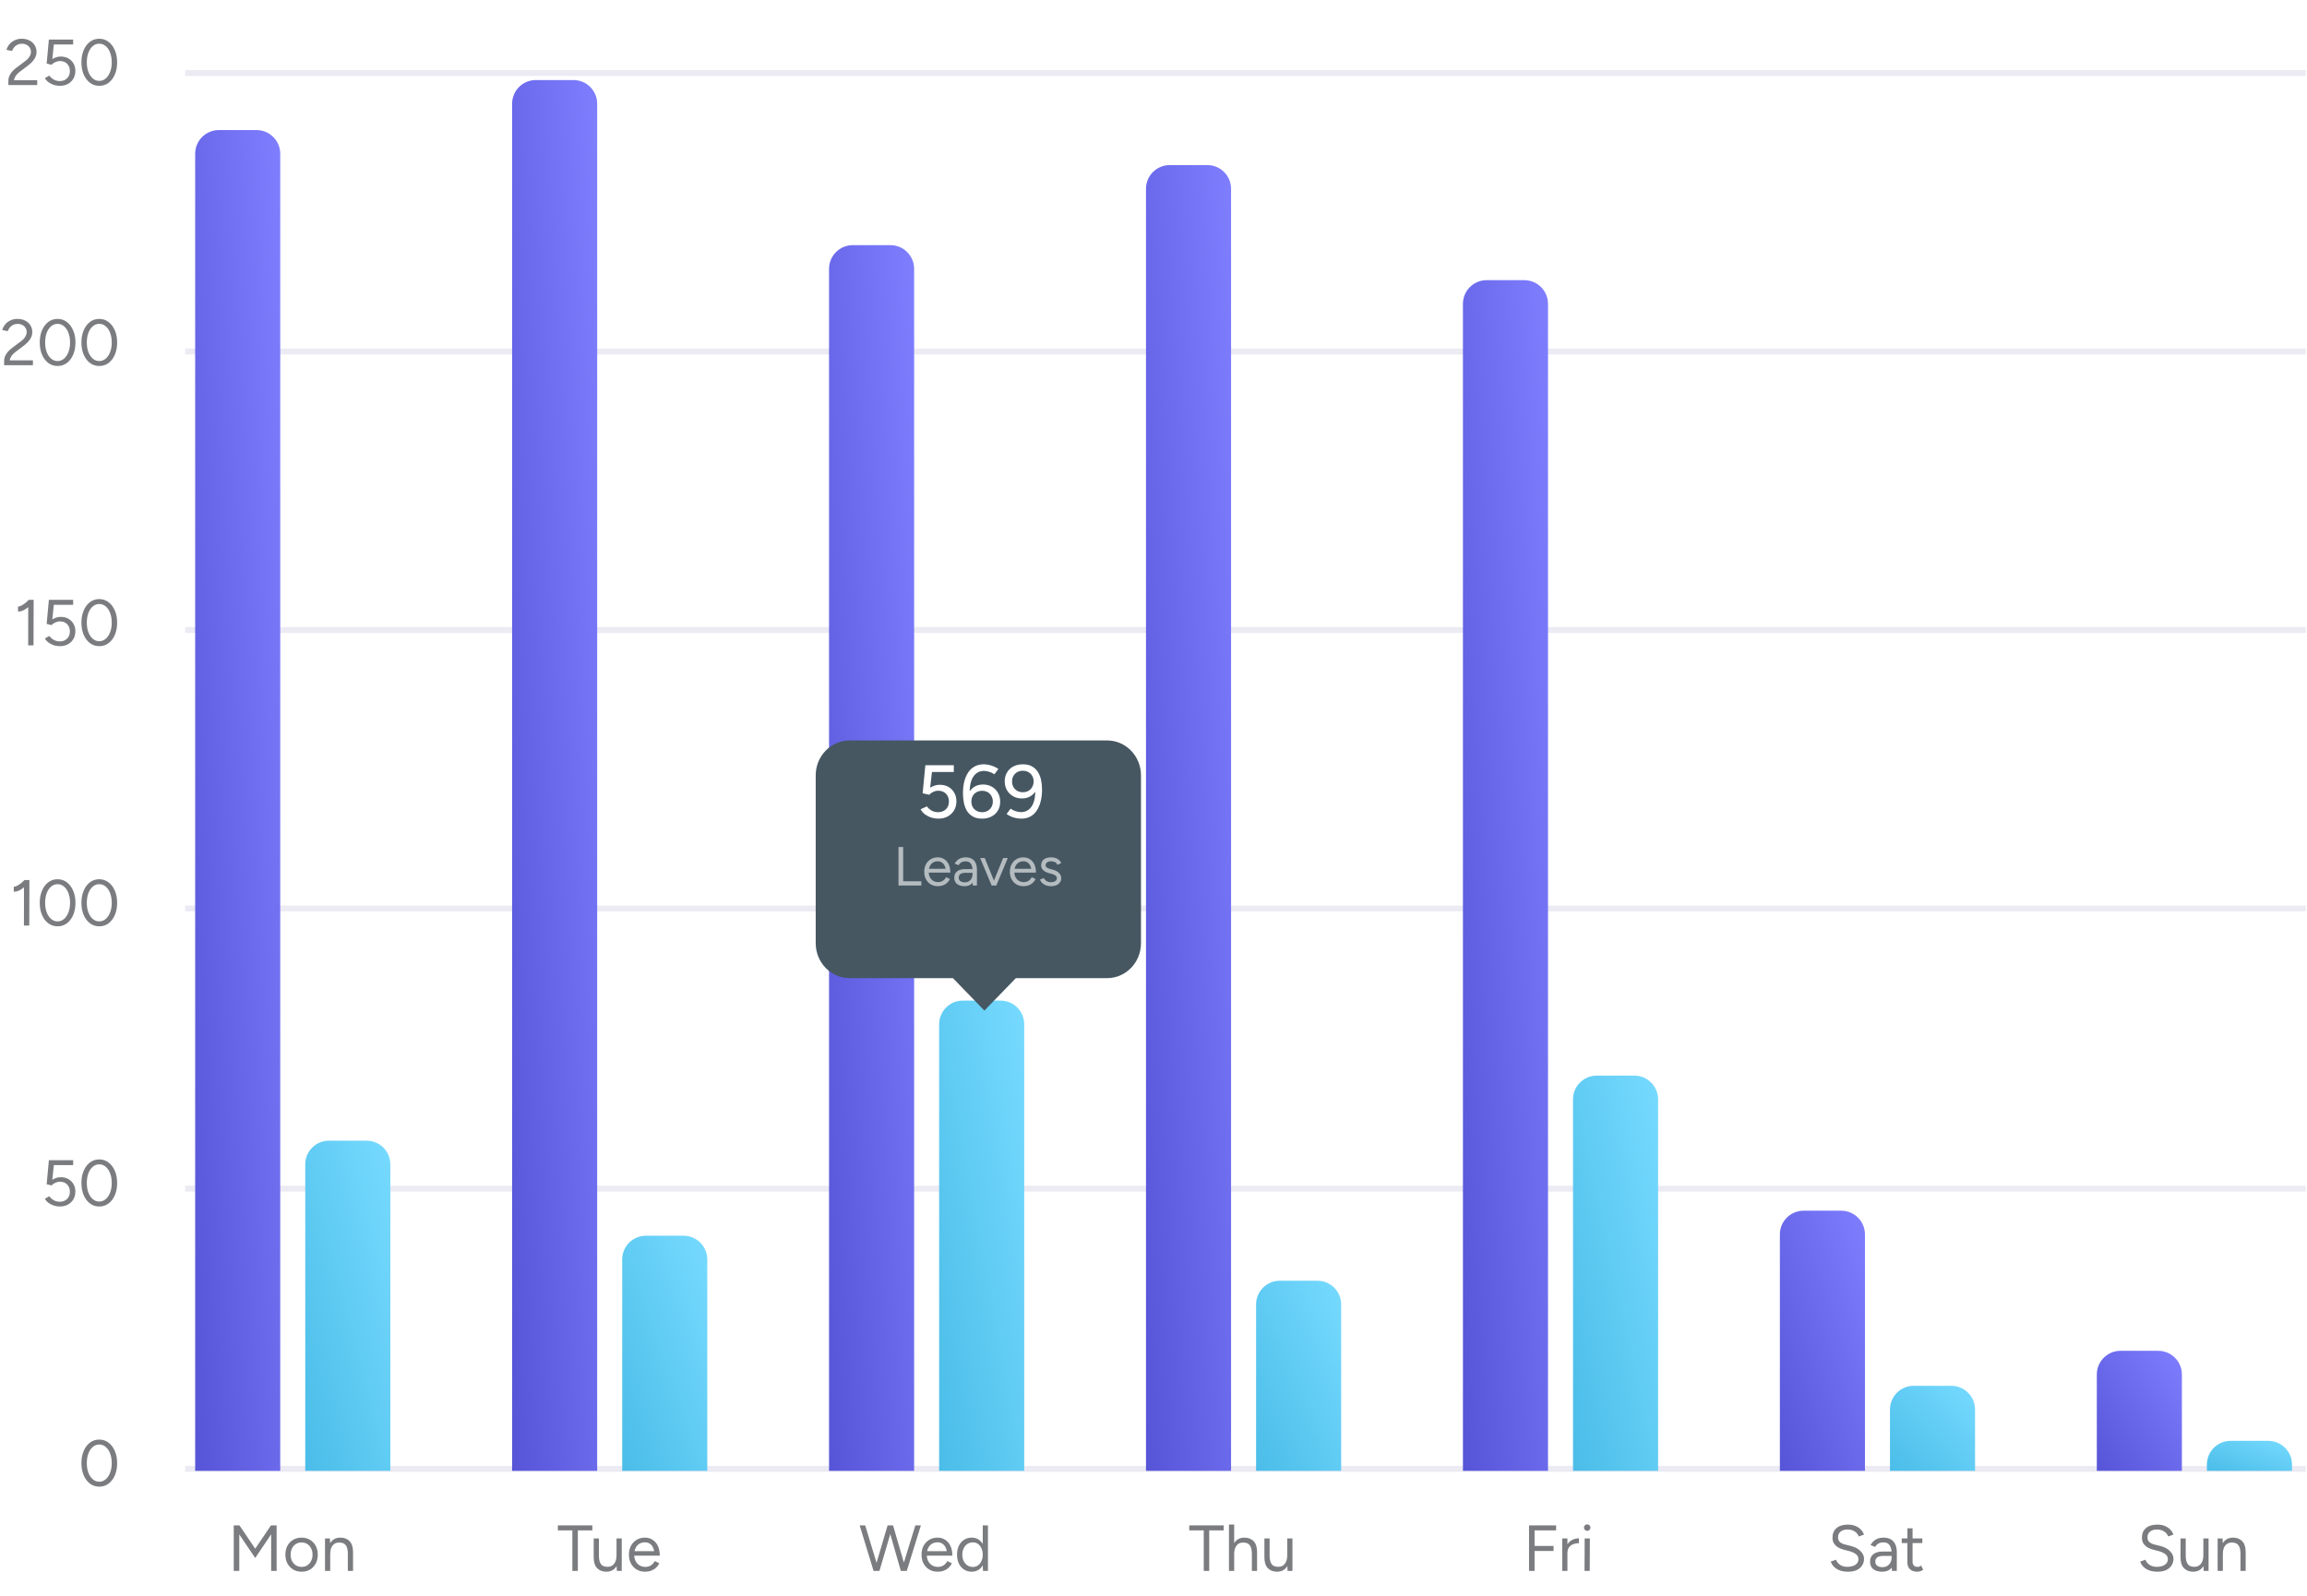 <svg width="461" height="319" viewBox="0 0 461 319" fill="none" xmlns="http://www.w3.org/2000/svg">
<path d="M2.766 16.363L1.674 16.09C1.674 15.804 1.73 15.522 1.843 15.245C1.964 14.959 2.133 14.677 2.35 14.4C2.575 14.123 2.848 13.863 3.169 13.62L5.054 12.203C5.279 12.047 5.474 11.869 5.639 11.67C5.812 11.462 5.946 11.25 6.042 11.033C6.137 10.808 6.185 10.591 6.185 10.383C6.185 10.08 6.111 9.807 5.964 9.564C5.816 9.313 5.608 9.113 5.34 8.966C5.071 8.819 4.755 8.745 4.391 8.745C4.035 8.745 3.723 8.814 3.455 8.953C3.186 9.083 2.965 9.261 2.792 9.486C2.618 9.703 2.493 9.937 2.415 10.188L1.297 9.967C1.401 9.577 1.587 9.213 1.856 8.875C2.133 8.537 2.484 8.264 2.909 8.056C3.333 7.848 3.806 7.744 4.326 7.744C4.932 7.744 5.457 7.861 5.899 8.095C6.341 8.32 6.683 8.632 6.926 9.031C7.177 9.421 7.303 9.867 7.303 10.37C7.303 10.847 7.173 11.297 6.913 11.722C6.653 12.147 6.276 12.558 5.782 12.957L4.001 14.309C3.749 14.491 3.528 14.69 3.338 14.907C3.156 15.124 3.013 15.353 2.909 15.596C2.813 15.83 2.766 16.086 2.766 16.363ZM1.674 17V16.09L2.506 16.025H7.433V17H1.674ZM11.964 17.156C11.6 17.156 11.228 17.104 10.846 17C10.474 16.887 10.118 16.718 9.78 16.493C9.451 16.268 9.178 15.977 8.961 15.622L9.845 15.115C10.149 15.496 10.478 15.774 10.833 15.947C11.189 16.12 11.557 16.207 11.938 16.207C12.536 16.207 13.022 16.025 13.394 15.661C13.776 15.288 13.966 14.803 13.966 14.205C13.966 13.616 13.784 13.135 13.42 12.762C13.056 12.389 12.58 12.203 11.99 12.203C11.67 12.203 11.353 12.277 11.041 12.424C10.729 12.563 10.487 12.736 10.313 12.944L9.325 12.71L9.767 7.9H14.616V8.888H9.832L9.767 7.939H10.859L10.352 12.762L9.507 12.71C9.629 12.519 9.78 12.342 9.962 12.177C10.144 12.012 10.352 11.865 10.586 11.735C10.829 11.596 11.085 11.488 11.353 11.41C11.622 11.332 11.895 11.297 12.172 11.306C12.727 11.306 13.221 11.427 13.654 11.67C14.088 11.913 14.43 12.251 14.681 12.684C14.933 13.117 15.058 13.616 15.058 14.179C15.058 14.768 14.924 15.288 14.655 15.739C14.395 16.181 14.031 16.528 13.563 16.779C13.104 17.03 12.571 17.156 11.964 17.156ZM19.832 17.156C19.139 17.156 18.523 16.957 17.986 16.558C17.448 16.151 17.028 15.596 16.725 14.894C16.422 14.183 16.27 13.369 16.27 12.45C16.27 11.531 16.422 10.721 16.725 10.019C17.028 9.308 17.444 8.754 17.973 8.355C18.51 7.948 19.13 7.744 19.832 7.744C20.534 7.744 21.149 7.948 21.678 8.355C22.215 8.754 22.636 9.308 22.939 10.019C23.251 10.721 23.407 11.531 23.407 12.45C23.407 13.369 23.255 14.183 22.952 14.894C22.648 15.596 22.228 16.151 21.691 16.558C21.154 16.957 20.534 17.156 19.832 17.156ZM19.832 16.168C20.317 16.168 20.746 16.008 21.119 15.687C21.5 15.366 21.795 14.929 22.003 14.374C22.22 13.819 22.328 13.178 22.328 12.45C22.328 11.722 22.22 11.081 22.003 10.526C21.795 9.963 21.5 9.525 21.119 9.213C20.746 8.892 20.317 8.732 19.832 8.732C19.346 8.732 18.918 8.892 18.545 9.213C18.172 9.525 17.878 9.963 17.661 10.526C17.453 11.081 17.349 11.722 17.349 12.45C17.349 13.178 17.453 13.819 17.661 14.374C17.878 14.929 18.172 15.366 18.545 15.687C18.926 16.008 19.355 16.168 19.832 16.168Z" fill="#7A7C7F"/>
<path d="M1.915 72.363L0.823 72.09C0.823 71.804 0.879 71.522 0.992 71.245C1.113 70.959 1.282 70.677 1.499 70.4C1.724 70.123 1.997 69.863 2.318 69.62L4.203 68.203C4.428 68.047 4.623 67.869 4.788 67.67C4.961 67.462 5.096 67.25 5.191 67.033C5.286 66.808 5.334 66.591 5.334 66.383C5.334 66.08 5.26 65.807 5.113 65.564C4.966 65.313 4.758 65.113 4.489 64.966C4.22 64.819 3.904 64.745 3.54 64.745C3.185 64.745 2.873 64.814 2.604 64.953C2.335 65.083 2.114 65.261 1.941 65.486C1.768 65.703 1.642 65.937 1.564 66.188L0.446 65.967C0.55 65.577 0.736 65.213 1.005 64.875C1.282 64.537 1.633 64.264 2.058 64.056C2.483 63.848 2.955 63.744 3.475 63.744C4.082 63.744 4.606 63.861 5.048 64.095C5.49 64.32 5.832 64.632 6.075 65.031C6.326 65.421 6.452 65.867 6.452 66.37C6.452 66.847 6.322 67.297 6.062 67.722C5.802 68.147 5.425 68.558 4.931 68.957L3.15 70.309C2.899 70.491 2.678 70.69 2.487 70.907C2.305 71.124 2.162 71.353 2.058 71.596C1.963 71.83 1.915 72.086 1.915 72.363ZM0.823 73V72.09L1.655 72.025H6.582V73H0.823ZM11.504 73.156C10.81 73.156 10.195 72.957 9.658 72.558C9.12 72.151 8.7 71.596 8.397 70.894C8.093 70.183 7.942 69.369 7.942 68.45C7.942 67.531 8.093 66.721 8.397 66.019C8.7 65.308 9.116 64.754 9.645 64.355C10.182 63.948 10.802 63.744 11.504 63.744C12.206 63.744 12.821 63.948 13.35 64.355C13.887 64.754 14.307 65.308 14.611 66.019C14.923 66.721 15.079 67.531 15.079 68.45C15.079 69.369 14.927 70.183 14.624 70.894C14.32 71.596 13.9 72.151 13.363 72.558C12.825 72.957 12.206 73.156 11.504 73.156ZM11.504 72.168C11.989 72.168 12.418 72.008 12.791 71.687C13.172 71.366 13.467 70.929 13.675 70.374C13.891 69.819 14 69.178 14 68.45C14 67.722 13.891 67.081 13.675 66.526C13.467 65.963 13.172 65.525 12.791 65.213C12.418 64.892 11.989 64.732 11.504 64.732C11.018 64.732 10.589 64.892 10.217 65.213C9.844 65.525 9.549 65.963 9.333 66.526C9.125 67.081 9.021 67.722 9.021 68.45C9.021 69.178 9.125 69.819 9.333 70.374C9.549 70.929 9.844 71.366 10.217 71.687C10.598 72.008 11.027 72.168 11.504 72.168ZM19.832 73.156C19.139 73.156 18.523 72.957 17.986 72.558C17.448 72.151 17.028 71.596 16.725 70.894C16.422 70.183 16.27 69.369 16.27 68.45C16.27 67.531 16.422 66.721 16.725 66.019C17.028 65.308 17.444 64.754 17.973 64.355C18.51 63.948 19.13 63.744 19.832 63.744C20.534 63.744 21.149 63.948 21.678 64.355C22.215 64.754 22.636 65.308 22.939 66.019C23.251 66.721 23.407 67.531 23.407 68.45C23.407 69.369 23.255 70.183 22.952 70.894C22.648 71.596 22.228 72.151 21.691 72.558C21.154 72.957 20.534 73.156 19.832 73.156ZM19.832 72.168C20.317 72.168 20.746 72.008 21.119 71.687C21.5 71.366 21.795 70.929 22.003 70.374C22.22 69.819 22.328 69.178 22.328 68.45C22.328 67.722 22.22 67.081 22.003 66.526C21.795 65.963 21.5 65.525 21.119 65.213C20.746 64.892 20.317 64.732 19.832 64.732C19.346 64.732 18.918 64.892 18.545 65.213C18.172 65.525 17.878 65.963 17.661 66.526C17.453 67.081 17.349 67.722 17.349 68.45C17.349 69.178 17.453 69.819 17.661 70.374C17.878 70.929 18.172 71.366 18.545 71.687C18.926 72.008 19.355 72.168 19.832 72.168Z" fill="#7A7C7F"/>
<path d="M5.632 129L5.645 120.485L5.736 119.9H6.724L6.698 129H5.632ZM3.604 122.24V121.239C3.786 121.248 4.003 121.187 4.254 121.057C4.506 120.927 4.766 120.758 5.034 120.55C5.303 120.342 5.537 120.125 5.736 119.9L6.412 120.641C6.126 120.944 5.827 121.217 5.515 121.46C5.203 121.703 4.887 121.898 4.566 122.045C4.246 122.184 3.925 122.249 3.604 122.24ZM11.964 129.156C11.6 129.156 11.228 129.104 10.846 129C10.474 128.887 10.118 128.718 9.78 128.493C9.451 128.268 9.178 127.977 8.961 127.622L9.845 127.115C10.149 127.496 10.478 127.774 10.833 127.947C11.189 128.12 11.557 128.207 11.938 128.207C12.536 128.207 13.022 128.025 13.394 127.661C13.776 127.288 13.966 126.803 13.966 126.205C13.966 125.616 13.784 125.135 13.42 124.762C13.056 124.389 12.58 124.203 11.99 124.203C11.67 124.203 11.353 124.277 11.041 124.424C10.729 124.563 10.487 124.736 10.313 124.944L9.325 124.71L9.767 119.9H14.616V120.888H9.832L9.767 119.939H10.859L10.352 124.762L9.507 124.71C9.629 124.519 9.78 124.342 9.962 124.177C10.144 124.012 10.352 123.865 10.586 123.735C10.829 123.596 11.085 123.488 11.353 123.41C11.622 123.332 11.895 123.297 12.172 123.306C12.727 123.306 13.221 123.427 13.654 123.67C14.088 123.913 14.43 124.251 14.681 124.684C14.933 125.117 15.058 125.616 15.058 126.179C15.058 126.768 14.924 127.288 14.655 127.739C14.395 128.181 14.031 128.528 13.563 128.779C13.104 129.03 12.571 129.156 11.964 129.156ZM19.832 129.156C19.139 129.156 18.523 128.957 17.986 128.558C17.448 128.151 17.028 127.596 16.725 126.894C16.422 126.183 16.27 125.369 16.27 124.45C16.27 123.531 16.422 122.721 16.725 122.019C17.028 121.308 17.444 120.754 17.973 120.355C18.51 119.948 19.13 119.744 19.832 119.744C20.534 119.744 21.149 119.948 21.678 120.355C22.215 120.754 22.636 121.308 22.939 122.019C23.251 122.721 23.407 123.531 23.407 124.45C23.407 125.369 23.255 126.183 22.952 126.894C22.648 127.596 22.228 128.151 21.691 128.558C21.154 128.957 20.534 129.156 19.832 129.156ZM19.832 128.168C20.317 128.168 20.746 128.008 21.119 127.687C21.5 127.366 21.795 126.929 22.003 126.374C22.22 125.819 22.328 125.178 22.328 124.45C22.328 123.722 22.22 123.081 22.003 122.526C21.795 121.963 21.5 121.525 21.119 121.213C20.746 120.892 20.317 120.732 19.832 120.732C19.346 120.732 18.918 120.892 18.545 121.213C18.172 121.525 17.878 121.963 17.661 122.526C17.453 123.081 17.349 123.722 17.349 124.45C17.349 125.178 17.453 125.819 17.661 126.374C17.878 126.929 18.172 127.366 18.545 127.687C18.926 128.008 19.355 128.168 19.832 128.168Z" fill="#7A7C7F"/>
<path d="M4.782 185L4.795 176.485L4.886 175.9H5.874L5.848 185H4.782ZM2.754 178.24V177.239C2.936 177.248 3.152 177.187 3.404 177.057C3.655 176.927 3.915 176.758 4.184 176.55C4.452 176.342 4.686 176.125 4.886 175.9L5.562 176.641C5.276 176.944 4.977 177.217 4.665 177.46C4.353 177.703 4.036 177.898 3.716 178.045C3.395 178.184 3.074 178.249 2.754 178.24ZM11.504 185.156C10.81 185.156 10.195 184.957 9.658 184.558C9.12 184.151 8.7 183.596 8.397 182.894C8.093 182.183 7.942 181.369 7.942 180.45C7.942 179.531 8.093 178.721 8.397 178.019C8.7 177.308 9.116 176.754 9.645 176.355C10.182 175.948 10.802 175.744 11.504 175.744C12.206 175.744 12.821 175.948 13.35 176.355C13.887 176.754 14.307 177.308 14.611 178.019C14.923 178.721 15.079 179.531 15.079 180.45C15.079 181.369 14.927 182.183 14.624 182.894C14.32 183.596 13.9 184.151 13.363 184.558C12.825 184.957 12.206 185.156 11.504 185.156ZM11.504 184.168C11.989 184.168 12.418 184.008 12.791 183.687C13.172 183.366 13.467 182.929 13.675 182.374C13.891 181.819 14 181.178 14 180.45C14 179.722 13.891 179.081 13.675 178.526C13.467 177.963 13.172 177.525 12.791 177.213C12.418 176.892 11.989 176.732 11.504 176.732C11.018 176.732 10.589 176.892 10.217 177.213C9.844 177.525 9.549 177.963 9.333 178.526C9.125 179.081 9.021 179.722 9.021 180.45C9.021 181.178 9.125 181.819 9.333 182.374C9.549 182.929 9.844 183.366 10.217 183.687C10.598 184.008 11.027 184.168 11.504 184.168ZM19.832 185.156C19.139 185.156 18.523 184.957 17.986 184.558C17.448 184.151 17.028 183.596 16.725 182.894C16.422 182.183 16.27 181.369 16.27 180.45C16.27 179.531 16.422 178.721 16.725 178.019C17.028 177.308 17.444 176.754 17.973 176.355C18.51 175.948 19.13 175.744 19.832 175.744C20.534 175.744 21.149 175.948 21.678 176.355C22.215 176.754 22.636 177.308 22.939 178.019C23.251 178.721 23.407 179.531 23.407 180.45C23.407 181.369 23.255 182.183 22.952 182.894C22.648 183.596 22.228 184.151 21.691 184.558C21.154 184.957 20.534 185.156 19.832 185.156ZM19.832 184.168C20.317 184.168 20.746 184.008 21.119 183.687C21.5 183.366 21.795 182.929 22.003 182.374C22.22 181.819 22.328 181.178 22.328 180.45C22.328 179.722 22.22 179.081 22.003 178.526C21.795 177.963 21.5 177.525 21.119 177.213C20.746 176.892 20.317 176.732 19.832 176.732C19.346 176.732 18.918 176.892 18.545 177.213C18.172 177.525 17.878 177.963 17.661 178.526C17.453 179.081 17.349 179.722 17.349 180.45C17.349 181.178 17.453 181.819 17.661 182.374C17.878 182.929 18.172 183.366 18.545 183.687C18.926 184.008 19.355 184.168 19.832 184.168Z" fill="#7A7C7F"/>
<path d="M11.964 241.156C11.6 241.156 11.228 241.104 10.846 241C10.474 240.887 10.118 240.718 9.78 240.493C9.451 240.268 9.178 239.977 8.961 239.622L9.845 239.115C10.149 239.496 10.478 239.774 10.833 239.947C11.189 240.12 11.557 240.207 11.938 240.207C12.536 240.207 13.022 240.025 13.394 239.661C13.776 239.288 13.966 238.803 13.966 238.205C13.966 237.616 13.784 237.135 13.42 236.762C13.056 236.389 12.58 236.203 11.99 236.203C11.67 236.203 11.353 236.277 11.041 236.424C10.729 236.563 10.487 236.736 10.313 236.944L9.325 236.71L9.767 231.9H14.616V232.888H9.832L9.767 231.939H10.859L10.352 236.762L9.507 236.71C9.629 236.519 9.78 236.342 9.962 236.177C10.144 236.012 10.352 235.865 10.586 235.735C10.829 235.596 11.085 235.488 11.353 235.41C11.622 235.332 11.895 235.297 12.172 235.306C12.727 235.306 13.221 235.427 13.654 235.67C14.088 235.913 14.43 236.251 14.681 236.684C14.933 237.117 15.058 237.616 15.058 238.179C15.058 238.768 14.924 239.288 14.655 239.739C14.395 240.181 14.031 240.528 13.563 240.779C13.104 241.03 12.571 241.156 11.964 241.156ZM19.832 241.156C19.139 241.156 18.523 240.957 17.986 240.558C17.448 240.151 17.028 239.596 16.725 238.894C16.422 238.183 16.27 237.369 16.27 236.45C16.27 235.531 16.422 234.721 16.725 234.019C17.028 233.308 17.444 232.754 17.973 232.355C18.51 231.948 19.13 231.744 19.832 231.744C20.534 231.744 21.149 231.948 21.678 232.355C22.215 232.754 22.636 233.308 22.939 234.019C23.251 234.721 23.407 235.531 23.407 236.45C23.407 237.369 23.255 238.183 22.952 238.894C22.648 239.596 22.228 240.151 21.691 240.558C21.154 240.957 20.534 241.156 19.832 241.156ZM19.832 240.168C20.317 240.168 20.746 240.008 21.119 239.687C21.5 239.366 21.795 238.929 22.003 238.374C22.22 237.819 22.328 237.178 22.328 236.45C22.328 235.722 22.22 235.081 22.003 234.526C21.795 233.963 21.5 233.525 21.119 233.213C20.746 232.892 20.317 232.732 19.832 232.732C19.346 232.732 18.918 232.892 18.545 233.213C18.172 233.525 17.878 233.963 17.661 234.526C17.453 235.081 17.349 235.722 17.349 236.45C17.349 237.178 17.453 237.819 17.661 238.374C17.878 238.929 18.172 239.366 18.545 239.687C18.926 240.008 19.355 240.168 19.832 240.168Z" fill="#7A7C7F"/>
<path d="M19.832 297.156C19.139 297.156 18.523 296.957 17.986 296.558C17.448 296.151 17.028 295.596 16.725 294.894C16.422 294.183 16.27 293.369 16.27 292.45C16.27 291.531 16.422 290.721 16.725 290.019C17.028 289.308 17.444 288.754 17.973 288.355C18.51 287.948 19.13 287.744 19.832 287.744C20.534 287.744 21.149 287.948 21.678 288.355C22.215 288.754 22.636 289.308 22.939 290.019C23.251 290.721 23.407 291.531 23.407 292.45C23.407 293.369 23.255 294.183 22.952 294.894C22.648 295.596 22.228 296.151 21.691 296.558C21.154 296.957 20.534 297.156 19.832 297.156ZM19.832 296.168C20.317 296.168 20.746 296.008 21.119 295.687C21.5 295.366 21.795 294.929 22.003 294.374C22.22 293.819 22.328 293.178 22.328 292.45C22.328 291.722 22.22 291.081 22.003 290.526C21.795 289.963 21.5 289.525 21.119 289.213C20.746 288.892 20.317 288.732 19.832 288.732C19.346 288.732 18.918 288.892 18.545 289.213C18.172 289.525 17.878 289.963 17.661 290.526C17.453 291.081 17.349 291.722 17.349 292.45C17.349 293.178 17.453 293.819 17.661 294.374C17.878 294.929 18.172 295.366 18.545 295.687C18.926 296.008 19.355 296.168 19.832 296.168Z" fill="#7A7C7F"/>
<rect x="37" y="180.994" width="423.756" height="1.184" fill="#ECEAF3"/>
<rect x="37" y="237" width="423.756" height="1.184" fill="#ECEAF3"/>
<rect x="37" y="293.006" width="423.756" height="1.184" fill="#ECEAF3"/>
<rect x="37" y="125.33" width="423.756" height="1.184" fill="#ECEAF3"/>
<rect x="37" y="69.665" width="423.756" height="1.184" fill="#ECEAF3"/>
<rect x="37" y="14" width="423.756" height="1.184" fill="#ECEAF3"/>
<path d="M39 30.737C39 28.121 41.121 26 43.737 26H51.263C53.879 26 56 28.121 56 30.737V294H39V30.737Z" fill="url(#paint0_linear_399_16182)"/>
<path d="M61 232.737C61 230.121 63.121 228 65.737 228H73.263C75.879 228 78 230.121 78 232.737V294H61V232.737Z" fill="url(#paint1_linear_399_16182)"/>
<path d="M50.999 311.413L46.891 305.342L47.333 305.108L47.853 304.9L51.532 310.347L50.999 311.413ZM46.709 314V304.9H47.814V314H46.709ZM50.999 311.413L50.466 310.347L54.145 304.9L54.665 305.108L55.094 305.329L50.999 311.413ZM54.184 314V304.9H55.276V314H54.184ZM60.277 314.156C59.645 314.156 59.081 314.013 58.587 313.727C58.102 313.432 57.721 313.029 57.443 312.518C57.166 312.007 57.027 311.417 57.027 310.75C57.027 310.083 57.161 309.493 57.43 308.982C57.708 308.471 58.089 308.072 58.574 307.786C59.068 307.491 59.627 307.344 60.251 307.344C60.892 307.344 61.456 307.491 61.941 307.786C62.435 308.072 62.816 308.471 63.085 308.982C63.362 309.493 63.501 310.083 63.501 310.75C63.501 311.417 63.362 312.007 63.085 312.518C62.816 313.029 62.44 313.432 61.954 313.727C61.469 314.013 60.91 314.156 60.277 314.156ZM60.277 313.194C60.711 313.194 61.087 313.09 61.408 312.882C61.729 312.674 61.98 312.388 62.162 312.024C62.353 311.66 62.448 311.235 62.448 310.75C62.448 310.265 62.353 309.84 62.162 309.476C61.98 309.112 61.724 308.826 61.395 308.618C61.066 308.41 60.684 308.306 60.251 308.306C59.827 308.306 59.45 308.41 59.12 308.618C58.8 308.826 58.544 309.112 58.353 309.476C58.171 309.84 58.08 310.265 58.08 310.75C58.08 311.227 58.171 311.651 58.353 312.024C58.544 312.388 58.804 312.674 59.133 312.882C59.471 313.09 59.852 313.194 60.277 313.194ZM64.945 314V307.5H65.92L65.985 308.696V314H64.945ZM69.508 314V310.672L70.548 310.282V314H69.508ZM69.508 310.672C69.508 310.031 69.434 309.541 69.287 309.203C69.14 308.865 68.936 308.635 68.676 308.514C68.416 308.384 68.121 308.319 67.792 308.319C67.22 308.319 66.774 308.523 66.453 308.93C66.141 309.329 65.985 309.896 65.985 310.633H65.478C65.478 309.948 65.578 309.359 65.777 308.865C65.977 308.371 66.263 307.994 66.635 307.734C67.016 307.474 67.476 307.344 68.013 307.344C68.802 307.344 69.421 307.587 69.872 308.072C70.332 308.557 70.557 309.294 70.548 310.282L69.508 310.672Z" fill="#7A7C7F"/>
<path d="M102.333 20.737C102.333 18.121 104.454 16 107.071 16H114.596C117.212 16 119.333 18.121 119.333 20.737V294H102.333V20.737Z" fill="url(#paint2_linear_399_16182)"/>
<path d="M124.333 251.737C124.333 249.121 126.454 247 129.071 247H136.596C139.212 247 141.333 249.121 141.333 251.737V294H124.333V251.737Z" fill="url(#paint3_linear_399_16182)"/>
<path d="M114.375 314V305.654H115.467V314H114.375ZM111.476 305.901V304.9H118.366V305.901H111.476ZM123.266 314L123.201 312.804V307.5H124.241V314H123.266ZM118.638 311.218V307.5H119.678V310.828L118.638 311.218ZM119.678 310.828C119.678 311.469 119.751 311.959 119.899 312.297C120.046 312.635 120.25 312.869 120.51 312.999C120.778 313.12 121.077 313.181 121.407 313.181C121.97 313.181 122.408 312.977 122.72 312.57C123.04 312.163 123.201 311.595 123.201 310.867H123.708C123.708 311.552 123.608 312.141 123.409 312.635C123.209 313.129 122.919 313.506 122.538 313.766C122.165 314.026 121.71 314.156 121.173 314.156C120.384 314.156 119.76 313.913 119.301 313.428C118.85 312.943 118.629 312.206 118.638 311.218L119.678 310.828ZM128.903 314.156C128.27 314.156 127.711 314.013 127.226 313.727C126.74 313.432 126.359 313.029 126.082 312.518C125.813 312.007 125.679 311.417 125.679 310.75C125.679 310.083 125.813 309.493 126.082 308.982C126.359 308.471 126.736 308.072 127.213 307.786C127.698 307.491 128.253 307.344 128.877 307.344C129.475 307.344 129.995 307.496 130.437 307.799C130.887 308.094 131.234 308.51 131.477 309.047C131.719 309.584 131.841 310.217 131.841 310.945H130.801C130.801 310.39 130.727 309.918 130.58 309.528C130.432 309.129 130.211 308.822 129.917 308.605C129.631 308.388 129.28 308.28 128.864 308.28C128.439 308.28 128.062 308.384 127.733 308.592C127.412 308.791 127.165 309.077 126.992 309.45C126.818 309.823 126.732 310.26 126.732 310.763C126.732 311.257 126.827 311.686 127.018 312.05C127.208 312.405 127.473 312.687 127.811 312.895C128.149 313.094 128.53 313.194 128.955 313.194C129.405 313.194 129.787 313.086 130.099 312.869C130.411 312.652 130.658 312.371 130.84 312.024L131.75 312.479C131.585 312.817 131.364 313.112 131.087 313.363C130.818 313.614 130.497 313.809 130.125 313.948C129.761 314.087 129.353 314.156 128.903 314.156ZM126.368 310.945L126.381 310.048H131.204V310.945H126.368Z" fill="#7A7C7F"/>
<path d="M165.667 53.737C165.667 51.121 167.788 49 170.404 49H177.929C180.546 49 182.667 51.121 182.667 53.737V294H165.667V53.737Z" fill="url(#paint4_linear_399_16182)"/>
<path d="M187.667 204.737C187.667 202.121 189.788 200 192.404 200H199.929C202.546 200 204.667 202.121 204.667 204.737V294H187.667V204.737Z" fill="url(#paint5_linear_399_16182)"/>
<path d="M180.104 314L182.912 304.9H184.017L181.196 314H180.104ZM174.566 314L171.784 304.9H172.889L175.645 314H174.566ZM174.683 314L177.361 304.9H178.414L175.736 314H174.683ZM180.013 314L177.4 304.9H178.453L181.105 314H180.013ZM187.37 314.156C186.737 314.156 186.178 314.013 185.693 313.727C185.208 313.432 184.826 313.029 184.549 312.518C184.28 312.007 184.146 311.417 184.146 310.75C184.146 310.083 184.28 309.493 184.549 308.982C184.826 308.471 185.203 308.072 185.68 307.786C186.165 307.491 186.72 307.344 187.344 307.344C187.942 307.344 188.462 307.496 188.904 307.799C189.355 308.094 189.701 308.51 189.944 309.047C190.187 309.584 190.308 310.217 190.308 310.945H189.268C189.268 310.39 189.194 309.918 189.047 309.528C188.9 309.129 188.679 308.822 188.384 308.605C188.098 308.388 187.747 308.28 187.331 308.28C186.906 308.28 186.529 308.384 186.2 308.592C185.879 308.791 185.632 309.077 185.459 309.45C185.286 309.823 185.199 310.26 185.199 310.763C185.199 311.257 185.294 311.686 185.485 312.05C185.676 312.405 185.94 312.687 186.278 312.895C186.616 313.094 186.997 313.194 187.422 313.194C187.873 313.194 188.254 313.086 188.566 312.869C188.878 312.652 189.125 312.371 189.307 312.024L190.217 312.479C190.052 312.817 189.831 313.112 189.554 313.363C189.285 313.614 188.965 313.809 188.592 313.948C188.228 314.087 187.821 314.156 187.37 314.156ZM184.835 310.945L184.848 310.048H189.671V310.945H184.835ZM196.43 314L196.378 312.791V304.9H197.418V314H196.43ZM194.181 314.156C193.6 314.156 193.089 314.013 192.647 313.727C192.205 313.441 191.858 313.042 191.607 312.531C191.364 312.011 191.243 311.417 191.243 310.75C191.243 310.074 191.364 309.48 191.607 308.969C191.858 308.458 192.205 308.059 192.647 307.773C193.089 307.487 193.6 307.344 194.181 307.344C194.727 307.344 195.203 307.487 195.611 307.773C196.027 308.059 196.347 308.458 196.573 308.969C196.798 309.48 196.911 310.074 196.911 310.75C196.911 311.417 196.798 312.011 196.573 312.531C196.347 313.042 196.027 313.441 195.611 313.727C195.203 314.013 194.727 314.156 194.181 314.156ZM194.415 313.207C194.796 313.207 195.134 313.103 195.429 312.895C195.723 312.687 195.953 312.397 196.118 312.024C196.291 311.651 196.378 311.227 196.378 310.75C196.378 310.273 196.291 309.849 196.118 309.476C195.953 309.103 195.723 308.813 195.429 308.605C195.134 308.397 194.792 308.293 194.402 308.293C193.994 308.293 193.63 308.397 193.31 308.605C192.998 308.813 192.751 309.103 192.569 309.476C192.387 309.849 192.296 310.273 192.296 310.75C192.296 311.227 192.387 311.651 192.569 312.024C192.751 312.397 193.002 312.687 193.323 312.895C193.643 313.103 194.007 313.207 194.415 313.207Z" fill="#7A7C7F"/>
<path d="M229 37.737C229 35.121 231.121 33 233.737 33H241.263C243.879 33 246 35.121 246 37.737V294H229V37.737Z" fill="url(#paint6_linear_399_16182)"/>
<path d="M251 260.737C251 258.121 253.121 256 255.737 256H263.263C265.879 256 268 258.121 268 260.737V294H251V260.737Z" fill="url(#paint7_linear_399_16182)"/>
<path d="M240.542 314V305.654H241.634V314H240.542ZM237.643 305.901V304.9H244.533V305.901H237.643ZM245.583 314V304.731H246.623V314H245.583ZM250.159 314V310.672L251.199 310.282V314H250.159ZM250.159 310.672C250.159 310.031 250.081 309.541 249.925 309.203C249.778 308.865 249.574 308.635 249.314 308.514C249.054 308.384 248.759 308.319 248.43 308.319C247.858 308.319 247.412 308.523 247.091 308.93C246.779 309.329 246.623 309.896 246.623 310.633H246.116C246.116 309.948 246.216 309.359 246.415 308.865C246.614 308.371 246.905 307.994 247.286 307.734C247.667 307.474 248.127 307.344 248.664 307.344C249.444 307.344 250.064 307.587 250.523 308.072C250.982 308.557 251.208 309.294 251.199 310.282L250.159 310.672ZM257.291 314L257.226 312.804V307.5H258.266V314H257.291ZM252.663 311.218V307.5H253.703V310.828L252.663 311.218ZM253.703 310.828C253.703 311.469 253.777 311.959 253.924 312.297C254.071 312.635 254.275 312.869 254.535 312.999C254.804 313.12 255.103 313.181 255.432 313.181C255.995 313.181 256.433 312.977 256.745 312.57C257.066 312.163 257.226 311.595 257.226 310.867H257.733C257.733 311.552 257.633 312.141 257.434 312.635C257.235 313.129 256.944 313.506 256.563 313.766C256.19 314.026 255.735 314.156 255.198 314.156C254.409 314.156 253.785 313.913 253.326 313.428C252.875 312.943 252.654 312.206 252.663 311.218L253.703 310.828Z" fill="#7A7C7F"/>
<path d="M292.333 60.737C292.333 58.121 294.454 56 297.071 56H304.596C307.212 56 309.333 58.121 309.333 60.737V294H292.333V60.737Z" fill="url(#paint8_linear_399_16182)"/>
<path d="M314.333 219.737C314.333 217.121 316.454 215 319.071 215H326.596C329.212 215 331.333 217.121 331.333 219.737V294H314.333V219.737Z" fill="url(#paint9_linear_399_16182)"/>
<path d="M305.542 314V304.9H306.647V314H305.542ZM306.543 310.009V309.008H310.443V310.009H306.543ZM306.543 305.901V304.9H310.95V305.901H306.543ZM312.747 310.477C312.747 309.775 312.881 309.207 313.15 308.774C313.419 308.332 313.761 308.007 314.177 307.799C314.602 307.582 315.048 307.474 315.516 307.474V308.449C315.135 308.449 314.766 308.514 314.411 308.644C314.064 308.765 313.778 308.969 313.553 309.255C313.328 309.541 313.215 309.931 313.215 310.425L312.747 310.477ZM312.175 314V307.5H313.215V314H312.175ZM316.632 314L316.658 307.5H317.698L317.672 314H316.632ZM317.165 305.992C316.992 305.992 316.84 305.927 316.71 305.797C316.58 305.667 316.515 305.515 316.515 305.342C316.515 305.16 316.58 305.008 316.71 304.887C316.84 304.757 316.992 304.692 317.165 304.692C317.347 304.692 317.499 304.757 317.62 304.887C317.75 305.008 317.815 305.16 317.815 305.342C317.815 305.515 317.75 305.667 317.62 305.797C317.499 305.927 317.347 305.992 317.165 305.992Z" fill="#7A7C7F"/>
<path d="M355.667 246.737C355.667 244.121 357.788 242 360.404 242H367.929C370.546 242 372.667 244.121 372.667 246.737V294H355.667V246.737Z" fill="url(#paint10_linear_399_16182)"/>
<path d="M377.667 281.737C377.667 279.121 379.788 277 382.404 277H389.929C392.546 277 394.667 279.121 394.667 281.737V294H377.667V281.737Z" fill="url(#paint11_linear_399_16182)"/>
<path d="M369.288 314.156C368.785 314.156 368.339 314.104 367.949 314C367.559 313.887 367.221 313.736 366.935 313.545C366.649 313.346 366.415 313.129 366.233 312.895C366.051 312.652 365.916 312.397 365.83 312.128L366.883 311.764C367.013 312.145 367.273 312.479 367.663 312.765C368.061 313.042 368.547 313.181 369.119 313.181C369.821 313.181 370.371 313.042 370.77 312.765C371.168 312.488 371.368 312.119 371.368 311.66C371.368 311.235 371.19 310.893 370.835 310.633C370.479 310.364 370.011 310.156 369.431 310.009L368.43 309.749C368.022 309.645 367.645 309.493 367.299 309.294C366.961 309.086 366.688 308.826 366.48 308.514C366.28 308.193 366.181 307.812 366.181 307.37C366.181 306.547 366.445 305.905 366.974 305.446C367.511 304.978 368.282 304.744 369.288 304.744C369.886 304.744 370.401 304.844 370.835 305.043C371.268 305.234 371.619 305.481 371.888 305.784C372.165 306.079 372.36 306.399 372.473 306.746L371.433 307.11C371.268 306.677 370.991 306.339 370.601 306.096C370.211 305.845 369.738 305.719 369.184 305.719C368.603 305.719 368.139 305.862 367.793 306.148C367.455 306.425 367.286 306.807 367.286 307.292C367.286 307.708 367.42 308.029 367.689 308.254C367.957 308.471 368.308 308.631 368.742 308.735L369.743 308.982C370.627 309.19 371.303 309.537 371.771 310.022C372.247 310.499 372.486 311.014 372.486 311.569C372.486 312.046 372.364 312.483 372.122 312.882C371.879 313.272 371.519 313.584 371.043 313.818C370.575 314.043 369.99 314.156 369.288 314.156ZM378.066 314L378.001 312.934V310.568C378.001 310.057 377.94 309.636 377.819 309.307C377.706 308.969 377.529 308.718 377.286 308.553C377.052 308.38 376.74 308.293 376.35 308.293C375.977 308.293 375.652 308.367 375.375 308.514C375.106 308.661 374.885 308.891 374.712 309.203L373.776 308.826C373.949 308.523 374.157 308.258 374.4 308.033C374.643 307.808 374.924 307.639 375.245 307.526C375.574 307.405 375.947 307.344 376.363 307.344C376.961 307.344 377.459 307.461 377.858 307.695C378.257 307.929 378.556 308.28 378.755 308.748C378.954 309.207 379.05 309.784 379.041 310.477L379.028 314H378.066ZM376.116 314.156C375.353 314.156 374.755 313.983 374.322 313.636C373.897 313.281 373.685 312.791 373.685 312.167C373.685 311.508 373.902 311.006 374.335 310.659C374.777 310.304 375.392 310.126 376.181 310.126H378.04V310.997H376.415C375.808 310.997 375.375 311.097 375.115 311.296C374.864 311.495 374.738 311.781 374.738 312.154C374.738 312.492 374.864 312.761 375.115 312.96C375.366 313.151 375.717 313.246 376.168 313.246C376.541 313.246 376.866 313.159 377.143 312.986C377.42 312.813 377.633 312.579 377.78 312.284C377.927 311.981 378.001 311.638 378.001 311.257H378.638C378.638 312.141 378.421 312.847 377.988 313.376C377.555 313.896 376.931 314.156 376.116 314.156ZM383.133 314.156C382.5 314.156 382.011 313.991 381.664 313.662C381.317 313.333 381.144 312.869 381.144 312.271V305.472H382.184V312.167C382.184 312.496 382.271 312.752 382.444 312.934C382.626 313.107 382.877 313.194 383.198 313.194C383.302 313.194 383.402 313.181 383.497 313.155C383.601 313.12 383.735 313.042 383.9 312.921L384.303 313.766C384.078 313.913 383.874 314.013 383.692 314.065C383.51 314.126 383.324 314.156 383.133 314.156ZM380.013 308.423V307.5H384.134V308.423H380.013Z" fill="#7A7C7F"/>
<path d="M419 274.737C419 272.121 421.121 270 423.737 270H431.263C433.879 270 436 272.121 436 274.737V294H419V274.737Z" fill="url(#paint12_linear_399_16182)"/>
<path d="M441 292.737C441 290.121 443.121 288 445.737 288H453.263C455.879 288 458 290.121 458 292.737V294H441V292.737Z" fill="url(#paint13_linear_399_16182)"/>
<path d="M431.121 314.156C430.618 314.156 430.172 314.104 429.782 314C429.392 313.887 429.054 313.736 428.768 313.545C428.482 313.346 428.248 313.129 428.066 312.895C427.884 312.652 427.75 312.397 427.663 312.128L428.716 311.764C428.846 312.145 429.106 312.479 429.496 312.765C429.895 313.042 430.38 313.181 430.952 313.181C431.654 313.181 432.204 313.042 432.603 312.765C433.002 312.488 433.201 312.119 433.201 311.66C433.201 311.235 433.023 310.893 432.668 310.633C432.313 310.364 431.845 310.156 431.264 310.009L430.263 309.749C429.856 309.645 429.479 309.493 429.132 309.294C428.794 309.086 428.521 308.826 428.313 308.514C428.114 308.193 428.014 307.812 428.014 307.37C428.014 306.547 428.278 305.905 428.807 305.446C429.344 304.978 430.116 304.744 431.121 304.744C431.719 304.744 432.235 304.844 432.668 305.043C433.101 305.234 433.452 305.481 433.721 305.784C433.998 306.079 434.193 306.399 434.306 306.746L433.266 307.11C433.101 306.677 432.824 306.339 432.434 306.096C432.044 305.845 431.572 305.719 431.017 305.719C430.436 305.719 429.973 305.862 429.626 306.148C429.288 306.425 429.119 306.807 429.119 307.292C429.119 307.708 429.253 308.029 429.522 308.254C429.791 308.471 430.142 308.631 430.575 308.735L431.576 308.982C432.46 309.19 433.136 309.537 433.604 310.022C434.081 310.499 434.319 311.014 434.319 311.569C434.319 312.046 434.198 312.483 433.955 312.882C433.712 313.272 433.353 313.584 432.876 313.818C432.408 314.043 431.823 314.156 431.121 314.156ZM440.354 314L440.289 312.804V307.5H441.329V314H440.354ZM435.726 311.218V307.5H436.766V310.828L435.726 311.218ZM436.766 310.828C436.766 311.469 436.84 311.959 436.987 312.297C437.135 312.635 437.338 312.869 437.598 312.999C437.867 313.12 438.166 313.181 438.495 313.181C439.059 313.181 439.496 312.977 439.808 312.57C440.129 312.163 440.289 311.595 440.289 310.867H440.796C440.796 311.552 440.697 312.141 440.497 312.635C440.298 313.129 440.008 313.506 439.626 313.766C439.254 314.026 438.799 314.156 438.261 314.156C437.473 314.156 436.849 313.913 436.389 313.428C435.939 312.943 435.718 312.206 435.726 311.218L436.766 310.828ZM443.144 314V307.5H444.119L444.184 308.696V314H443.144ZM447.707 314V310.672L448.747 310.282V314H447.707ZM447.707 310.672C447.707 310.031 447.634 309.541 447.486 309.203C447.339 308.865 447.135 308.635 446.875 308.514C446.615 308.384 446.321 308.319 445.991 308.319C445.419 308.319 444.973 308.523 444.652 308.93C444.34 309.329 444.184 309.896 444.184 310.633H443.677C443.677 309.948 443.777 309.359 443.976 308.865C444.176 308.371 444.462 307.994 444.834 307.734C445.216 307.474 445.675 307.344 446.212 307.344C447.001 307.344 447.621 307.587 448.071 308.072C448.531 308.557 448.756 309.294 448.747 310.282L447.707 310.672Z" fill="#7A7C7F"/>
<g filter="url(#filter0_d_399_16182)">
<path d="M169.771 140C166.031 140 163 143.128 163 146.987V180.526C163 184.385 166.031 187.513 169.771 187.513H190.422L196.708 194L202.994 187.513H221.229C224.969 187.513 228 184.385 228 180.526V146.987C228 143.128 224.969 140 221.229 140H169.771Z" fill="#465762"/>
</g>
<path d="M187.504 163.632C187.064 163.632 186.614 163.567 186.154 163.437C185.704 163.297 185.284 163.092 184.894 162.822C184.504 162.542 184.194 162.187 183.964 161.757L185.209 161.187C185.529 161.587 185.879 161.882 186.259 162.072C186.639 162.252 187.034 162.342 187.444 162.342C188.094 162.342 188.619 162.147 189.019 161.757C189.419 161.367 189.619 160.847 189.619 160.197C189.619 159.567 189.424 159.052 189.034 158.652C188.644 158.252 188.134 158.052 187.504 158.052C187.144 158.052 186.799 158.132 186.469 158.292C186.139 158.442 185.884 158.632 185.704 158.862L184.369 158.562L184.909 152.952H190.594V154.302H185.044L184.909 152.997H186.379L185.734 158.652L184.714 158.562C184.844 158.352 185.009 158.147 185.209 157.947C185.419 157.747 185.659 157.567 185.929 157.407C186.209 157.237 186.509 157.102 186.829 157.002C187.159 156.902 187.499 156.857 187.849 156.867C188.479 156.867 189.039 157.007 189.529 157.287C190.019 157.567 190.404 157.957 190.684 158.457C190.974 158.947 191.119 159.512 191.119 160.152C191.119 160.842 190.964 161.447 190.654 161.967C190.344 162.487 189.919 162.897 189.379 163.197C188.839 163.487 188.214 163.632 187.504 163.632ZM196.251 163.632C195.531 163.632 194.926 163.497 194.436 163.227C193.946 162.957 193.551 162.592 193.251 162.132C192.961 161.662 192.751 161.122 192.621 160.512C192.491 159.902 192.426 159.252 192.426 158.562C192.426 157.692 192.516 156.902 192.696 156.192C192.876 155.482 193.141 154.872 193.491 154.362C193.841 153.852 194.271 153.462 194.781 153.192C195.291 152.912 195.876 152.772 196.536 152.772C197.066 152.772 197.591 152.857 198.111 153.027C198.631 153.187 199.096 153.412 199.506 153.702L198.711 154.767C198.391 154.547 198.046 154.382 197.676 154.272C197.306 154.152 196.961 154.092 196.641 154.092C195.691 154.092 194.961 154.497 194.451 155.307C193.941 156.107 193.711 157.342 193.761 159.012L193.461 158.757C193.701 158.167 194.076 157.697 194.586 157.347C195.106 156.987 195.716 156.807 196.416 156.807C197.096 156.807 197.696 156.957 198.216 157.257C198.736 157.557 199.141 157.967 199.431 158.487C199.721 158.997 199.866 159.587 199.866 160.257C199.866 160.907 199.716 161.487 199.416 161.997C199.116 162.507 198.691 162.907 198.141 163.197C197.601 163.487 196.971 163.632 196.251 163.632ZM196.266 162.342C196.676 162.342 197.041 162.252 197.361 162.072C197.681 161.892 197.931 161.642 198.111 161.322C198.301 160.992 198.396 160.622 198.396 160.212C198.396 159.792 198.301 159.422 198.111 159.102C197.931 158.772 197.681 158.517 197.361 158.337C197.041 158.157 196.676 158.067 196.266 158.067C195.846 158.067 195.471 158.157 195.141 158.337C194.821 158.517 194.566 158.772 194.376 159.102C194.196 159.422 194.106 159.792 194.106 160.212C194.106 160.622 194.196 160.992 194.376 161.322C194.566 161.642 194.821 161.892 195.141 162.072C195.471 162.252 195.846 162.342 196.266 162.342ZM204.386 152.772C205.116 152.772 205.721 152.907 206.201 153.177C206.691 153.447 207.086 153.817 207.386 154.287C207.686 154.747 207.901 155.282 208.031 155.892C208.161 156.502 208.226 157.152 208.226 157.842C208.226 158.712 208.131 159.507 207.941 160.227C207.761 160.937 207.496 161.547 207.146 162.057C206.806 162.557 206.381 162.947 205.871 163.227C205.361 163.497 204.771 163.632 204.101 163.632C203.571 163.632 203.046 163.552 202.526 163.392C202.016 163.232 201.556 163.002 201.146 162.702L201.941 161.637C202.251 161.857 202.591 162.027 202.961 162.147C203.331 162.267 203.681 162.327 204.011 162.327C204.961 162.327 205.691 161.922 206.201 161.112C206.711 160.302 206.936 159.062 206.876 157.392L207.191 157.647C206.951 158.237 206.571 158.712 206.051 159.072C205.541 159.422 204.931 159.597 204.221 159.597C203.551 159.597 202.956 159.447 202.436 159.147C201.916 158.847 201.506 158.442 201.206 157.932C200.916 157.412 200.771 156.822 200.771 156.162C200.771 155.492 200.921 154.907 201.221 154.407C201.521 153.897 201.941 153.497 202.481 153.207C203.031 152.917 203.666 152.772 204.386 152.772ZM204.386 154.062C203.976 154.062 203.606 154.152 203.276 154.332C202.956 154.512 202.701 154.762 202.511 155.082C202.331 155.402 202.241 155.772 202.241 156.192C202.241 156.612 202.331 156.987 202.511 157.317C202.701 157.637 202.956 157.892 203.276 158.082C203.606 158.262 203.976 158.352 204.386 158.352C204.806 158.352 205.176 158.262 205.496 158.082C205.826 157.892 206.081 157.637 206.261 157.317C206.451 156.987 206.546 156.612 206.546 156.192C206.546 155.772 206.451 155.402 206.261 155.082C206.081 154.762 205.826 154.512 205.496 154.332C205.176 154.152 204.806 154.062 204.386 154.062Z" fill="white"/>
<path d="M179.545 177V169.3H180.48V177H179.545ZM180.326 177V176.153H184.11V177H180.326ZM187.416 177.132C186.88 177.132 186.407 177.011 185.997 176.769C185.586 176.52 185.263 176.179 185.029 175.746C184.801 175.313 184.688 174.815 184.688 174.25C184.688 173.685 184.801 173.187 185.029 172.754C185.263 172.321 185.582 171.984 185.986 171.742C186.396 171.493 186.866 171.368 187.394 171.368C187.9 171.368 188.34 171.496 188.714 171.753C189.095 172.002 189.388 172.354 189.594 172.809C189.799 173.264 189.902 173.799 189.902 174.415H189.022C189.022 173.946 188.959 173.546 188.835 173.216C188.71 172.879 188.523 172.618 188.274 172.435C188.032 172.252 187.735 172.16 187.383 172.16C187.023 172.16 186.704 172.248 186.426 172.424C186.154 172.593 185.945 172.835 185.799 173.15C185.652 173.465 185.579 173.836 185.579 174.261C185.579 174.679 185.659 175.042 185.821 175.35C185.982 175.651 186.206 175.889 186.492 176.065C186.778 176.234 187.1 176.318 187.46 176.318C187.841 176.318 188.164 176.226 188.428 176.043C188.692 175.86 188.901 175.621 189.055 175.328L189.825 175.713C189.685 175.999 189.498 176.248 189.264 176.461C189.036 176.674 188.765 176.839 188.45 176.956C188.142 177.073 187.797 177.132 187.416 177.132ZM185.271 174.415L185.282 173.656H189.363V174.415H185.271ZM194.4 177L194.345 176.098V174.096C194.345 173.663 194.293 173.308 194.191 173.029C194.095 172.743 193.945 172.53 193.74 172.391C193.542 172.244 193.278 172.171 192.948 172.171C192.632 172.171 192.357 172.233 192.123 172.358C191.895 172.483 191.708 172.677 191.562 172.941L190.77 172.622C190.916 172.365 191.092 172.142 191.298 171.951C191.503 171.76 191.741 171.617 192.013 171.522C192.291 171.419 192.607 171.368 192.959 171.368C193.465 171.368 193.886 171.467 194.224 171.665C194.561 171.863 194.814 172.16 194.983 172.556C195.151 172.945 195.232 173.432 195.225 174.019L195.214 177H194.4ZM192.75 177.132C192.104 177.132 191.598 176.985 191.232 176.692C190.872 176.391 190.693 175.977 190.693 175.449C190.693 174.892 190.876 174.466 191.243 174.173C191.617 173.872 192.137 173.722 192.805 173.722H194.378V174.459H193.003C192.489 174.459 192.123 174.543 191.903 174.712C191.69 174.881 191.584 175.123 191.584 175.438C191.584 175.724 191.69 175.951 191.903 176.12C192.115 176.281 192.412 176.362 192.794 176.362C193.109 176.362 193.384 176.289 193.619 176.142C193.853 175.995 194.033 175.797 194.158 175.548C194.282 175.291 194.345 175.002 194.345 174.679H194.884C194.884 175.427 194.7 176.025 194.334 176.472C193.967 176.912 193.439 177.132 192.75 177.132ZM198.216 177L200.46 171.5H201.384L199.085 177H198.216ZM198.161 177L195.862 171.5H196.775L199.019 177H198.161ZM204.528 177.132C203.993 177.132 203.52 177.011 203.109 176.769C202.698 176.52 202.376 176.179 202.141 175.746C201.914 175.313 201.8 174.815 201.8 174.25C201.8 173.685 201.914 173.187 202.141 172.754C202.376 172.321 202.695 171.984 203.098 171.742C203.509 171.493 203.978 171.368 204.506 171.368C205.012 171.368 205.452 171.496 205.826 171.753C206.207 172.002 206.501 172.354 206.706 172.809C206.911 173.264 207.014 173.799 207.014 174.415H206.134C206.134 173.946 206.072 173.546 205.947 173.216C205.822 172.879 205.635 172.618 205.386 172.435C205.144 172.252 204.847 172.16 204.495 172.16C204.136 172.16 203.817 172.248 203.538 172.424C203.267 172.593 203.058 172.835 202.911 173.15C202.764 173.465 202.691 173.836 202.691 174.261C202.691 174.679 202.772 175.042 202.933 175.35C203.094 175.651 203.318 175.889 203.604 176.065C203.89 176.234 204.213 176.318 204.572 176.318C204.953 176.318 205.276 176.226 205.54 176.043C205.804 175.86 206.013 175.621 206.167 175.328L206.937 175.713C206.798 175.999 206.611 176.248 206.376 176.461C206.149 176.674 205.877 176.839 205.562 176.956C205.254 177.073 204.909 177.132 204.528 177.132ZM202.383 174.415L202.394 173.656H206.475V174.415H202.383ZM210.049 177.132C209.646 177.132 209.294 177.073 208.993 176.956C208.692 176.831 208.439 176.67 208.234 176.472C208.036 176.274 207.893 176.058 207.805 175.823L208.575 175.504C208.7 175.753 208.887 175.955 209.136 176.109C209.385 176.263 209.66 176.34 209.961 176.34C210.306 176.34 210.595 176.274 210.83 176.142C211.065 176.003 211.182 175.808 211.182 175.559C211.182 175.332 211.094 175.148 210.918 175.009C210.749 174.87 210.496 174.756 210.159 174.668L209.631 174.525C209.132 174.393 208.744 174.195 208.465 173.931C208.186 173.66 208.047 173.355 208.047 173.018C208.047 172.497 208.216 172.094 208.553 171.808C208.898 171.515 209.407 171.368 210.082 171.368C210.405 171.368 210.698 171.416 210.962 171.511C211.226 171.606 211.453 171.742 211.644 171.918C211.835 172.087 211.974 172.288 212.062 172.523L211.292 172.864C211.197 172.615 211.039 172.435 210.819 172.325C210.599 172.215 210.331 172.16 210.016 172.16C209.679 172.16 209.415 172.233 209.224 172.38C209.033 172.519 208.938 172.717 208.938 172.974C208.938 173.121 209.015 173.26 209.169 173.392C209.33 173.517 209.565 173.619 209.873 173.7L210.423 173.843C210.782 173.931 211.083 174.063 211.325 174.239C211.567 174.408 211.75 174.602 211.875 174.822C212 175.042 212.062 175.277 212.062 175.526C212.062 175.856 211.974 176.142 211.798 176.384C211.622 176.626 211.384 176.813 211.083 176.945C210.782 177.07 210.438 177.132 210.049 177.132Z" fill="#465762"/>
<path d="M179.545 177V169.3H180.48V177H179.545ZM180.326 177V176.153H184.11V177H180.326ZM187.416 177.132C186.88 177.132 186.407 177.011 185.997 176.769C185.586 176.52 185.263 176.179 185.029 175.746C184.801 175.313 184.688 174.815 184.688 174.25C184.688 173.685 184.801 173.187 185.029 172.754C185.263 172.321 185.582 171.984 185.986 171.742C186.396 171.493 186.866 171.368 187.394 171.368C187.9 171.368 188.34 171.496 188.714 171.753C189.095 172.002 189.388 172.354 189.594 172.809C189.799 173.264 189.902 173.799 189.902 174.415H189.022C189.022 173.946 188.959 173.546 188.835 173.216C188.71 172.879 188.523 172.618 188.274 172.435C188.032 172.252 187.735 172.16 187.383 172.16C187.023 172.16 186.704 172.248 186.426 172.424C186.154 172.593 185.945 172.835 185.799 173.15C185.652 173.465 185.579 173.836 185.579 174.261C185.579 174.679 185.659 175.042 185.821 175.35C185.982 175.651 186.206 175.889 186.492 176.065C186.778 176.234 187.1 176.318 187.46 176.318C187.841 176.318 188.164 176.226 188.428 176.043C188.692 175.86 188.901 175.621 189.055 175.328L189.825 175.713C189.685 175.999 189.498 176.248 189.264 176.461C189.036 176.674 188.765 176.839 188.45 176.956C188.142 177.073 187.797 177.132 187.416 177.132ZM185.271 174.415L185.282 173.656H189.363V174.415H185.271ZM194.4 177L194.345 176.098V174.096C194.345 173.663 194.293 173.308 194.191 173.029C194.095 172.743 193.945 172.53 193.74 172.391C193.542 172.244 193.278 172.171 192.948 172.171C192.632 172.171 192.357 172.233 192.123 172.358C191.895 172.483 191.708 172.677 191.562 172.941L190.77 172.622C190.916 172.365 191.092 172.142 191.298 171.951C191.503 171.76 191.741 171.617 192.013 171.522C192.291 171.419 192.607 171.368 192.959 171.368C193.465 171.368 193.886 171.467 194.224 171.665C194.561 171.863 194.814 172.16 194.983 172.556C195.151 172.945 195.232 173.432 195.225 174.019L195.214 177H194.4ZM192.75 177.132C192.104 177.132 191.598 176.985 191.232 176.692C190.872 176.391 190.693 175.977 190.693 175.449C190.693 174.892 190.876 174.466 191.243 174.173C191.617 173.872 192.137 173.722 192.805 173.722H194.378V174.459H193.003C192.489 174.459 192.123 174.543 191.903 174.712C191.69 174.881 191.584 175.123 191.584 175.438C191.584 175.724 191.69 175.951 191.903 176.12C192.115 176.281 192.412 176.362 192.794 176.362C193.109 176.362 193.384 176.289 193.619 176.142C193.853 175.995 194.033 175.797 194.158 175.548C194.282 175.291 194.345 175.002 194.345 174.679H194.884C194.884 175.427 194.7 176.025 194.334 176.472C193.967 176.912 193.439 177.132 192.75 177.132ZM198.216 177L200.46 171.5H201.384L199.085 177H198.216ZM198.161 177L195.862 171.5H196.775L199.019 177H198.161ZM204.528 177.132C203.993 177.132 203.52 177.011 203.109 176.769C202.698 176.52 202.376 176.179 202.141 175.746C201.914 175.313 201.8 174.815 201.8 174.25C201.8 173.685 201.914 173.187 202.141 172.754C202.376 172.321 202.695 171.984 203.098 171.742C203.509 171.493 203.978 171.368 204.506 171.368C205.012 171.368 205.452 171.496 205.826 171.753C206.207 172.002 206.501 172.354 206.706 172.809C206.911 173.264 207.014 173.799 207.014 174.415H206.134C206.134 173.946 206.072 173.546 205.947 173.216C205.822 172.879 205.635 172.618 205.386 172.435C205.144 172.252 204.847 172.16 204.495 172.16C204.136 172.16 203.817 172.248 203.538 172.424C203.267 172.593 203.058 172.835 202.911 173.15C202.764 173.465 202.691 173.836 202.691 174.261C202.691 174.679 202.772 175.042 202.933 175.35C203.094 175.651 203.318 175.889 203.604 176.065C203.89 176.234 204.213 176.318 204.572 176.318C204.953 176.318 205.276 176.226 205.54 176.043C205.804 175.86 206.013 175.621 206.167 175.328L206.937 175.713C206.798 175.999 206.611 176.248 206.376 176.461C206.149 176.674 205.877 176.839 205.562 176.956C205.254 177.073 204.909 177.132 204.528 177.132ZM202.383 174.415L202.394 173.656H206.475V174.415H202.383ZM210.049 177.132C209.646 177.132 209.294 177.073 208.993 176.956C208.692 176.831 208.439 176.67 208.234 176.472C208.036 176.274 207.893 176.058 207.805 175.823L208.575 175.504C208.7 175.753 208.887 175.955 209.136 176.109C209.385 176.263 209.66 176.34 209.961 176.34C210.306 176.34 210.595 176.274 210.83 176.142C211.065 176.003 211.182 175.808 211.182 175.559C211.182 175.332 211.094 175.148 210.918 175.009C210.749 174.87 210.496 174.756 210.159 174.668L209.631 174.525C209.132 174.393 208.744 174.195 208.465 173.931C208.186 173.66 208.047 173.355 208.047 173.018C208.047 172.497 208.216 172.094 208.553 171.808C208.898 171.515 209.407 171.368 210.082 171.368C210.405 171.368 210.698 171.416 210.962 171.511C211.226 171.606 211.453 171.742 211.644 171.918C211.835 172.087 211.974 172.288 212.062 172.523L211.292 172.864C211.197 172.615 211.039 172.435 210.819 172.325C210.599 172.215 210.331 172.16 210.016 172.16C209.679 172.16 209.415 172.233 209.224 172.38C209.033 172.519 208.938 172.717 208.938 172.974C208.938 173.121 209.015 173.26 209.169 173.392C209.33 173.517 209.565 173.619 209.873 173.7L210.423 173.843C210.782 173.931 211.083 174.063 211.325 174.239C211.567 174.408 211.75 174.602 211.875 174.822C212 175.042 212.062 175.277 212.062 175.526C212.062 175.856 211.974 176.142 211.798 176.384C211.622 176.626 211.384 176.813 211.083 176.945C210.782 177.07 210.438 177.132 210.049 177.132Z" fill="white" fill-opacity="0.6"/>
<defs>
<filter id="filter0_d_399_16182" x="147" y="132" width="97" height="86" filterUnits="userSpaceOnUse" color-interpolation-filters="sRGB">
<feFlood flood-opacity="0" result="BackgroundImageFix"/>
<feColorMatrix in="SourceAlpha" type="matrix" values="0 0 0 0 0 0 0 0 0 0 0 0 0 0 0 0 0 0 127 0" result="hardAlpha"/>
<feOffset dy="8"/>
<feGaussianBlur stdDeviation="8"/>
<feColorMatrix type="matrix" values="0 0 0 0 0 0 0 0 0 0 0 0 0 0 0 0 0 0 0.06 0"/>
<feBlend mode="normal" in2="BackgroundImageFix" result="effect1_dropShadow_399_16182"/>
<feBlend mode="normal" in="SourceGraphic" in2="effect1_dropShadow_399_16182" result="shape"/>
</filter>
<linearGradient id="paint0_linear_399_16182" x1="39" y1="294" x2="72.864" y2="291.852" gradientUnits="userSpaceOnUse">
<stop stop-color="#5655D7"/>
<stop offset="1" stop-color="#7F7EFF"/>
</linearGradient>
<linearGradient id="paint1_linear_399_16182" x1="61" y1="294" x2="92.885" y2="285.787" gradientUnits="userSpaceOnUse">
<stop stop-color="#4ABDE8"/>
<stop offset="1" stop-color="#77DAFF"/>
</linearGradient>
<linearGradient id="paint2_linear_399_16182" x1="102.333" y1="294" x2="136.207" y2="291.929" gradientUnits="userSpaceOnUse">
<stop stop-color="#5655D7"/>
<stop offset="1" stop-color="#7F7EFF"/>
</linearGradient>
<linearGradient id="paint3_linear_399_16182" x1="124.333" y1="294" x2="154.4" y2="283.125" gradientUnits="userSpaceOnUse">
<stop stop-color="#4ABDE8"/>
<stop offset="1" stop-color="#77DAFF"/>
</linearGradient>
<linearGradient id="paint4_linear_399_16182" x1="165.667" y1="294" x2="199.504" y2="291.652" gradientUnits="userSpaceOnUse">
<stop stop-color="#5655D7"/>
<stop offset="1" stop-color="#7F7EFF"/>
</linearGradient>
<linearGradient id="paint5_linear_399_16182" x1="187.667" y1="294" x2="220.59" y2="288.046" gradientUnits="userSpaceOnUse">
<stop stop-color="#4ABDE8"/>
<stop offset="1" stop-color="#77DAFF"/>
</linearGradient>
<linearGradient id="paint6_linear_399_16182" x1="229" y1="294" x2="262.856" y2="291.795" gradientUnits="userSpaceOnUse">
<stop stop-color="#5655D7"/>
<stop offset="1" stop-color="#7F7EFF"/>
</linearGradient>
<linearGradient id="paint7_linear_399_16182" x1="251" y1="294" x2="279.33" y2="281.326" gradientUnits="userSpaceOnUse">
<stop stop-color="#4ABDE8"/>
<stop offset="1" stop-color="#77DAFF"/>
</linearGradient>
<linearGradient id="paint8_linear_399_16182" x1="292.333" y1="294" x2="326.161" y2="291.584" gradientUnits="userSpaceOnUse">
<stop stop-color="#5655D7"/>
<stop offset="1" stop-color="#7F7EFF"/>
</linearGradient>
<linearGradient id="paint9_linear_399_16182" x1="314.333" y1="294" x2="346.829" y2="287.007" gradientUnits="userSpaceOnUse">
<stop stop-color="#4ABDE8"/>
<stop offset="1" stop-color="#77DAFF"/>
</linearGradient>
<linearGradient id="paint10_linear_399_16182" x1="355.667" y1="294" x2="386.384" y2="283.958" gradientUnits="userSpaceOnUse">
<stop stop-color="#5655D7"/>
<stop offset="1" stop-color="#7F7EFF"/>
</linearGradient>
<linearGradient id="paint11_linear_399_16182" x1="377.667" y1="294" x2="394.667" y2="277" gradientUnits="userSpaceOnUse">
<stop stop-color="#4ABDE8"/>
<stop offset="1" stop-color="#77DAFF"/>
</linearGradient>
<linearGradient id="paint12_linear_399_16182" x1="419" y1="294" x2="441.64" y2="277.963" gradientUnits="userSpaceOnUse">
<stop stop-color="#5655D7"/>
<stop offset="1" stop-color="#7F7EFF"/>
</linearGradient>
<linearGradient id="paint13_linear_399_16182" x1="441" y1="294" x2="444.766" y2="283.329" gradientUnits="userSpaceOnUse">
<stop stop-color="#4ABDE8"/>
<stop offset="1" stop-color="#77DAFF"/>
</linearGradient>
</defs>
</svg>
